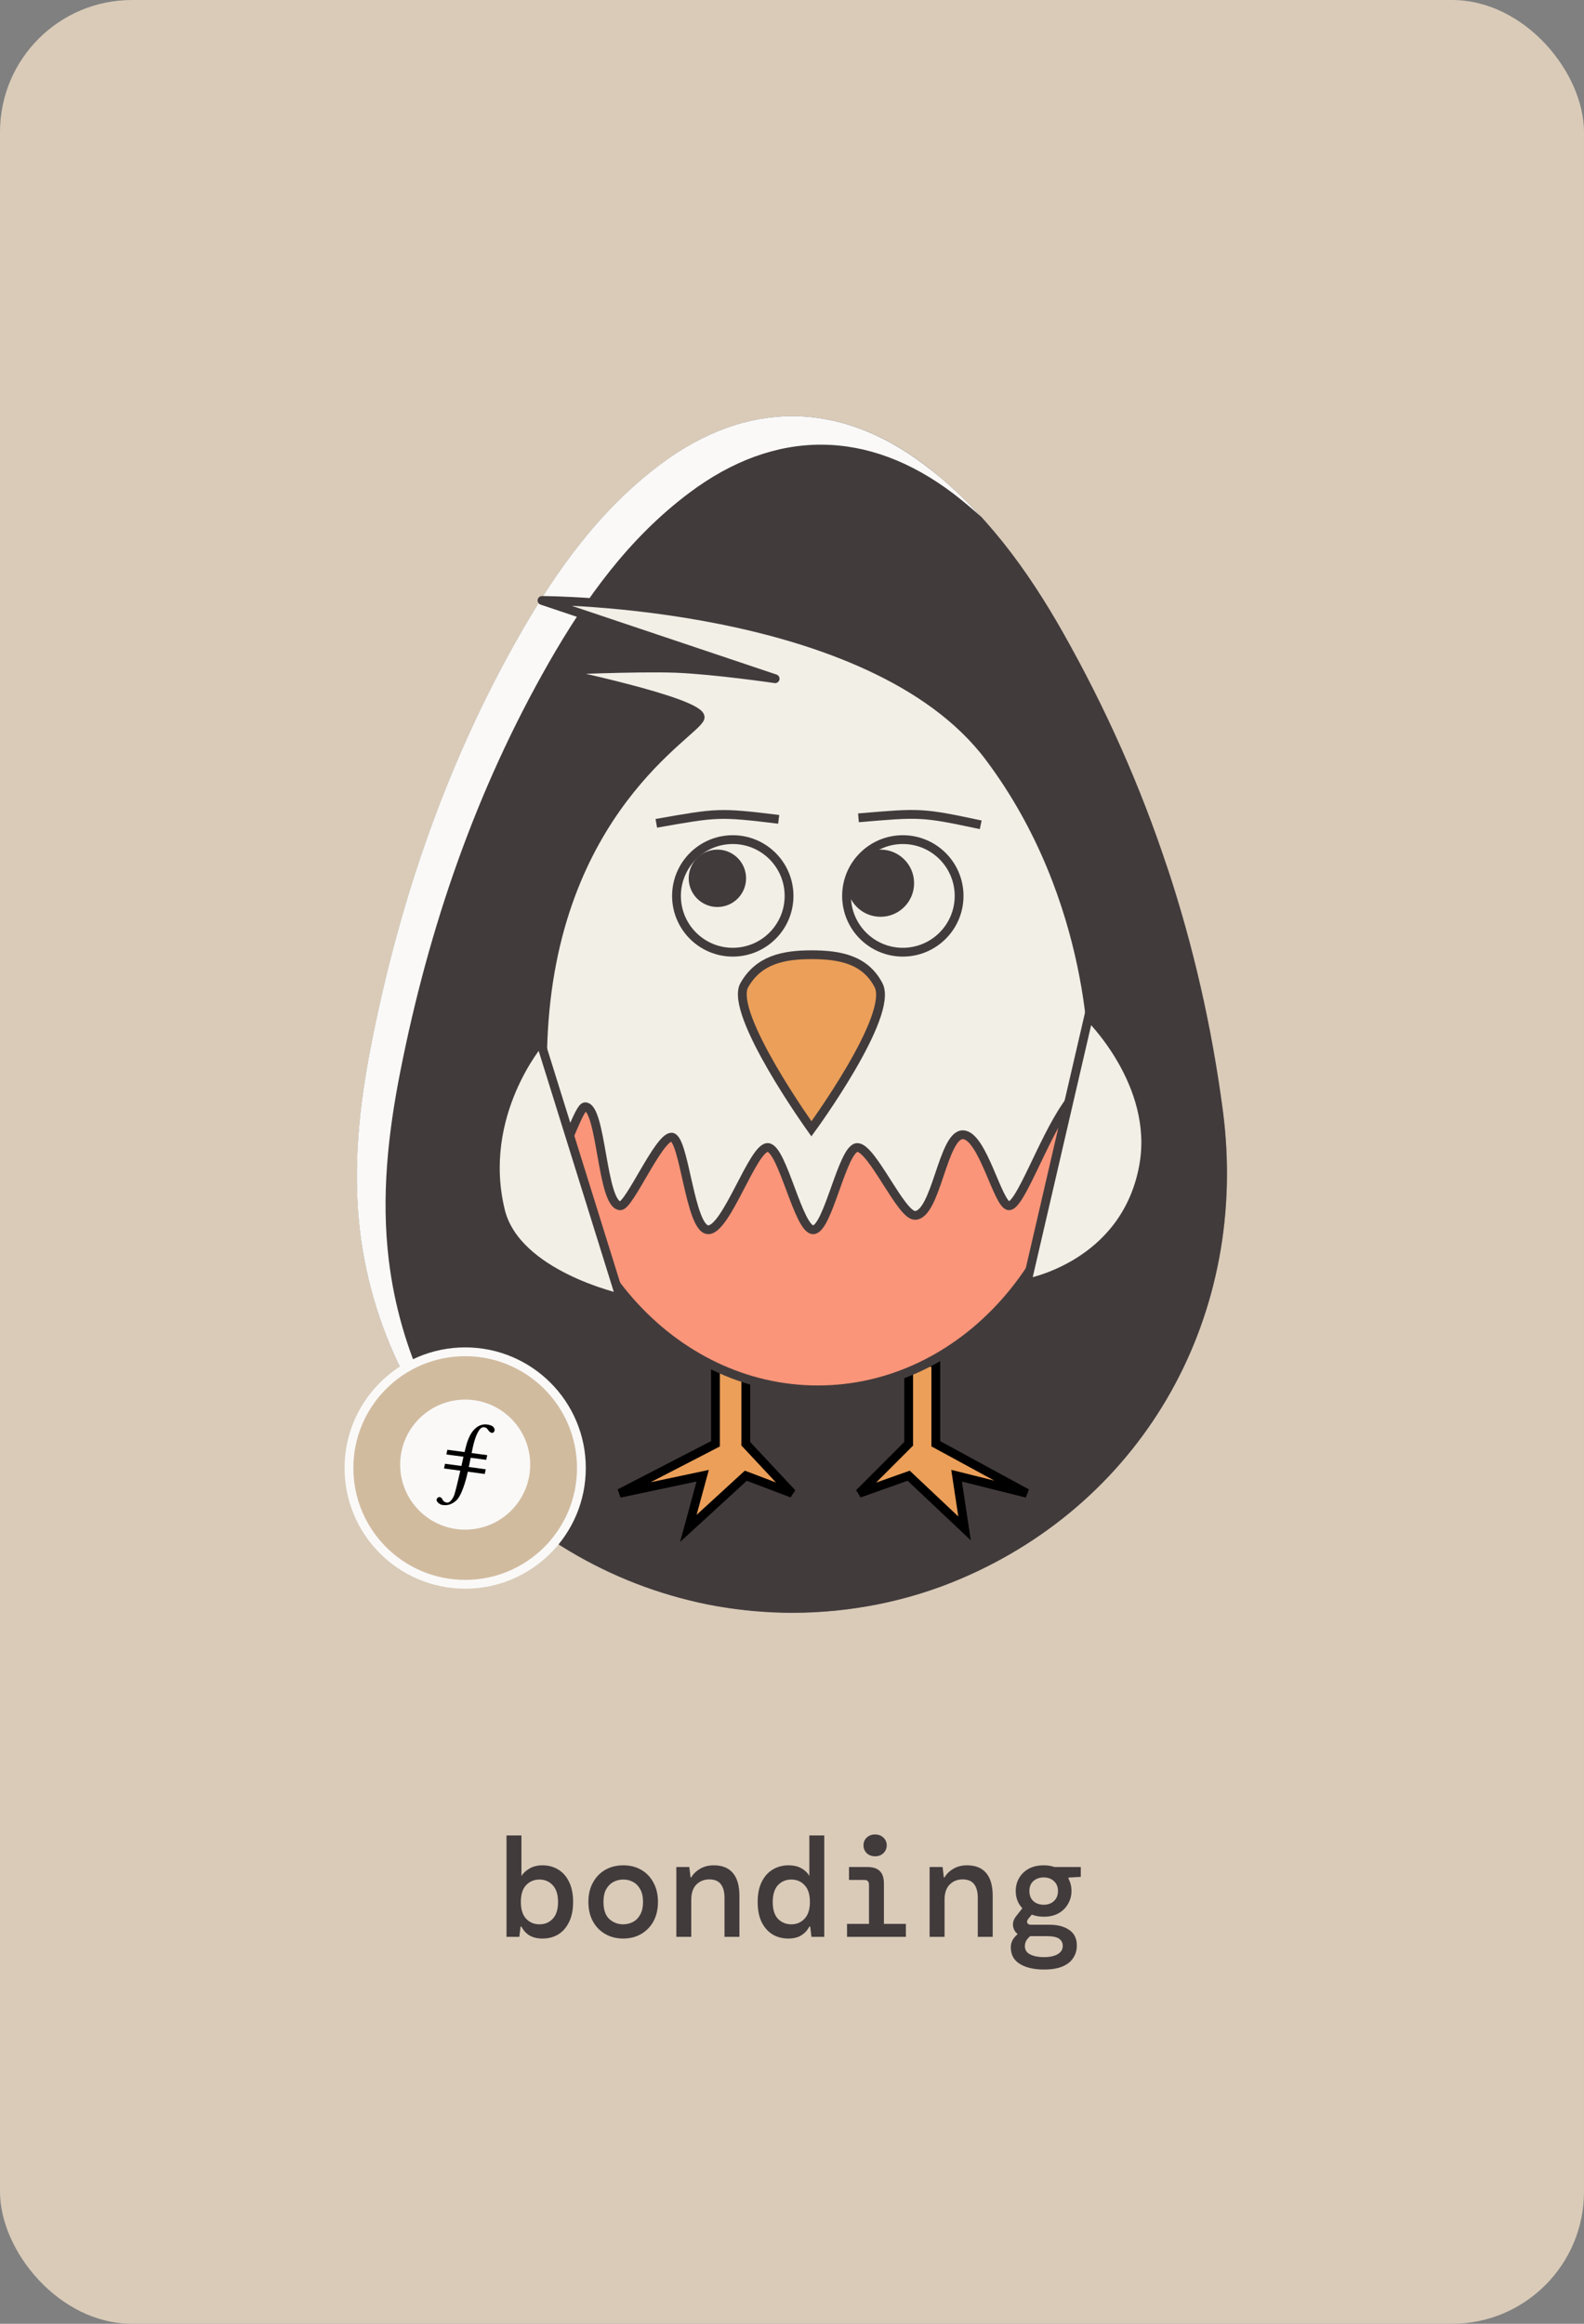 <svg width="180" height="264" viewBox="0 0 180 264" fill="none" xmlns="http://www.w3.org/2000/svg">
  <rect x="0" y="0" width="180" height="264" fill="#808080" stroke="none"/>
  <rect width="180" height="264" rx="15" fill="#D9CBB8" />
  <path
    d="M61.654 220.234C61.067 220.234 60.571 220.116 60.166 219.882C59.771 219.636 59.467 219.3 59.254 218.874H59.158L59.014 220.042H57.558V208.522H59.254V213.13C59.446 212.81 59.75 212.527 60.166 212.282C60.582 212.036 61.078 211.914 61.654 211.914C62.315 211.914 62.907 212.074 63.43 212.394C63.953 212.703 64.363 213.167 64.662 213.786C64.971 214.404 65.126 215.167 65.126 216.074C65.126 216.98 64.971 217.743 64.662 218.362C64.363 218.98 63.953 219.45 63.43 219.77C62.907 220.079 62.315 220.234 61.654 220.234ZM61.302 218.618C61.91 218.618 62.411 218.41 62.806 217.994C63.211 217.567 63.414 216.932 63.414 216.09C63.414 215.236 63.211 214.596 62.806 214.17C62.411 213.743 61.91 213.53 61.302 213.53C60.694 213.53 60.187 213.743 59.782 214.17C59.387 214.586 59.19 215.22 59.19 216.074C59.19 216.916 59.387 217.551 59.782 217.978C60.187 218.404 60.694 218.618 61.302 218.618ZM70.816 220.234C70.058 220.234 69.381 220.063 68.784 219.722C68.186 219.38 67.717 218.9 67.376 218.282C67.034 217.652 66.864 216.916 66.864 216.074C66.864 215.231 67.034 214.5 67.376 213.882C67.717 213.252 68.186 212.767 68.784 212.426C69.381 212.084 70.064 211.914 70.832 211.914C71.6 211.914 72.277 212.084 72.864 212.426C73.461 212.767 73.925 213.252 74.256 213.882C74.597 214.5 74.768 215.231 74.768 216.074C74.768 216.916 74.597 217.652 74.256 218.282C73.914 218.9 73.445 219.38 72.848 219.722C72.261 220.063 71.584 220.234 70.816 220.234ZM70.816 218.618C71.221 218.618 71.594 218.527 71.936 218.346C72.277 218.164 72.549 217.887 72.752 217.514C72.965 217.13 73.072 216.65 73.072 216.074C73.072 215.487 72.965 215.007 72.752 214.634C72.549 214.26 72.277 213.983 71.936 213.802C71.605 213.62 71.237 213.53 70.832 213.53C70.426 213.53 70.053 213.62 69.712 213.802C69.37 213.983 69.093 214.26 68.88 214.634C68.677 215.007 68.576 215.487 68.576 216.074C68.576 216.948 68.794 217.594 69.232 218.01C69.68 218.415 70.208 218.618 70.816 218.618ZM76.857 220.042V212.106H78.329L78.473 213.29H78.553C78.767 212.906 79.097 212.58 79.545 212.314C79.993 212.047 80.511 211.914 81.097 211.914C82.068 211.914 82.799 212.207 83.289 212.794C83.78 213.38 84.025 214.244 84.025 215.386V220.042H82.329V215.594C82.329 214.932 82.191 214.42 81.913 214.058C81.636 213.695 81.199 213.514 80.601 213.514C80.015 213.514 79.524 213.711 79.129 214.106C78.745 214.5 78.553 215.071 78.553 215.818V220.042H76.857ZM89.571 220.234C88.91 220.234 88.318 220.079 87.795 219.77C87.272 219.45 86.856 218.98 86.547 218.362C86.249 217.743 86.099 216.98 86.099 216.074C86.099 215.167 86.254 214.404 86.563 213.786C86.873 213.167 87.288 212.703 87.811 212.394C88.344 212.074 88.936 211.914 89.587 211.914C90.195 211.914 90.697 212.031 91.091 212.266C91.486 212.49 91.779 212.778 91.971 213.13V208.522H93.667V220.042H92.211L92.067 218.874H91.971C91.758 219.29 91.454 219.62 91.059 219.866C90.675 220.111 90.179 220.234 89.571 220.234ZM89.923 218.618C90.531 218.618 91.032 218.404 91.427 217.978C91.832 217.551 92.035 216.916 92.035 216.074C92.035 215.22 91.832 214.586 91.427 214.17C91.032 213.743 90.531 213.53 89.923 213.53C89.315 213.53 88.808 213.743 88.403 214.17C88.008 214.596 87.811 215.236 87.811 216.09C87.811 216.932 88.008 217.567 88.403 217.994C88.808 218.41 89.315 218.618 89.923 218.618ZM99.437 210.89C99.064 210.89 98.749 210.772 98.493 210.538C98.248 210.292 98.125 209.994 98.125 209.642C98.125 209.29 98.248 208.996 98.493 208.762C98.749 208.527 99.064 208.41 99.437 208.41C99.821 208.41 100.136 208.527 100.381 208.762C100.637 208.996 100.765 209.29 100.765 209.642C100.765 209.994 100.637 210.292 100.381 210.538C100.136 210.772 99.821 210.89 99.437 210.89ZM96.253 220.042V218.57H98.749V214.106C98.749 213.754 98.578 213.578 98.237 213.578H96.477V212.106H98.541C99.202 212.106 99.682 212.26 99.981 212.57C100.29 212.868 100.445 213.348 100.445 214.01V218.57H102.941V220.042H96.253ZM105.639 220.042V212.106H107.111L107.255 213.29H107.335C107.548 212.906 107.879 212.58 108.327 212.314C108.775 212.047 109.292 211.914 109.879 211.914C110.849 211.914 111.58 212.207 112.071 212.794C112.561 213.38 112.807 214.244 112.807 215.386V220.042H111.111V215.594C111.111 214.932 110.972 214.42 110.695 214.058C110.417 213.695 109.98 213.514 109.383 213.514C108.796 213.514 108.305 213.711 107.911 214.106C107.527 214.5 107.335 215.071 107.335 215.818V220.042H105.639ZM118.608 217.754C118.118 217.754 117.664 217.674 117.248 217.514L116.848 217.994C116.72 218.154 116.683 218.308 116.736 218.458C116.8 218.596 116.944 218.666 117.168 218.666H119.264C120.192 218.666 120.939 218.863 121.504 219.258C122.08 219.642 122.368 220.234 122.368 221.034C122.368 221.535 122.24 221.988 121.984 222.394C121.739 222.81 121.339 223.14 120.784 223.386C120.24 223.631 119.52 223.754 118.624 223.754C117.494 223.754 116.582 223.54 115.888 223.114C115.206 222.698 114.864 222.068 114.864 221.226C114.864 220.927 114.934 220.65 115.072 220.394C115.222 220.148 115.414 219.924 115.648 219.722C115.36 219.508 115.184 219.21 115.12 218.826C115.067 218.431 115.184 218.052 115.472 217.69L116.176 216.794C115.675 216.26 115.424 215.604 115.424 214.826C115.424 214.303 115.547 213.823 115.792 213.386C116.048 212.938 116.411 212.58 116.88 212.314C117.36 212.047 117.936 211.914 118.608 211.914C119.046 211.914 119.451 211.978 119.824 212.106H122.816V213.226L121.424 213.306V213.45C121.648 213.866 121.76 214.324 121.76 214.826C121.76 215.348 121.632 215.834 121.376 216.282C121.131 216.73 120.774 217.087 120.304 217.354C119.835 217.62 119.27 217.754 118.608 217.754ZM118.608 216.394C119.078 216.394 119.462 216.255 119.76 215.978C120.07 215.7 120.224 215.316 120.224 214.826C120.224 214.356 120.07 213.983 119.76 213.706C119.462 213.428 119.078 213.29 118.608 213.29C118.128 213.29 117.734 213.428 117.424 213.706C117.126 213.983 116.976 214.356 116.976 214.826C116.976 215.316 117.126 215.7 117.424 215.978C117.734 216.255 118.128 216.394 118.608 216.394ZM116.464 221.098C116.464 221.524 116.667 221.839 117.072 222.042C117.488 222.244 118.006 222.346 118.624 222.346C119.286 222.346 119.808 222.234 120.192 222.01C120.576 221.786 120.768 221.471 120.768 221.066C120.768 220.724 120.63 220.452 120.352 220.25C120.075 220.058 119.606 219.962 118.944 219.962H117.072C116.667 220.282 116.464 220.66 116.464 221.098Z"
    fill="#423B3C" />
  <path
    d="M109.161 179.365C103.172 181.918 96.617 183.226 89.982 183.226C78.257 183.211 67.383 179.05 58.81 172.1C49.197 164.284 42.531 152.953 40.94 139.968C40.057 132.718 40.845 125.548 42.248 118.456C45.478 102.114 50.836 86.528 59.126 72.03C63.317 64.702 68.203 57.91 75.042 52.772C84.844 45.413 95.403 45.444 105.158 52.883C111.871 58.004 116.741 64.686 120.838 71.935C125.661 80.477 129.6 89.333 132.626 98.49C135.589 107.409 137.685 116.612 138.945 126.099C142.019 149.328 130.12 170.446 109.161 179.365Z"
    fill="#423B3C" />
  <g opacity="0.5">
    <path
      d="M109.161 179.365C103.172 181.918 96.617 183.226 89.982 183.226C89.982 183.226 85.175 183.226 80.4 182.281C63.302 178.877 48.078 160.659 46.156 158.311C49.528 161.432 59.33 169.626 74.097 170.997C90.786 172.542 102.794 164.331 107.742 160.959C110.39 159.147 123.596 149.801 130.183 131.489C135.431 116.881 133.745 104.163 132.642 98.505C135.605 107.425 137.701 116.628 138.961 126.115C142.019 149.329 130.12 170.446 109.161 179.365Z"
      fill="#423B3C" />
  </g>
  <path
    d="M111.509 58.729C110.516 57.831 109.476 56.964 108.404 56.129C98.65 48.691 88.091 48.643 78.289 56.019C71.449 61.156 66.564 67.948 62.372 75.276C54.083 89.775 48.725 105.36 45.494 121.703C44.091 128.794 43.303 135.949 44.186 143.214C45.462 153.599 49.97 162.929 56.636 170.241C48.189 162.535 42.405 151.96 40.924 139.968C40.041 132.718 40.829 125.548 42.232 118.456C45.462 102.114 50.821 86.528 59.11 72.03C63.302 64.702 68.187 57.91 75.027 52.772C84.829 45.413 95.387 45.444 105.142 52.883C107.49 54.648 109.586 56.617 111.509 58.729Z"
    fill="#FAF9F8" />
  <path
    d="M81.304 164.024V154.77L84.751 156.403V164.024L90.013 169.649L84.751 167.653L78.219 173.641L79.852 167.653L70.416 169.649L81.304 164.024Z"
    fill="#EB9F59" />
  <path
    d="M103.259 167.653L97.634 169.649L103.259 164.024V154.77H106.344V164.024L116.687 169.649L108.703 167.653L109.61 173.641L103.259 167.653Z"
    fill="#EB9F59" />
  <path
    d="M81.304 164.024V154.77L84.751 156.403V164.024L90.013 169.649L84.751 167.653L78.219 173.641L79.852 167.653L70.416 169.649L81.304 164.024Z"
    stroke="black" />
  <path
    d="M103.259 167.653L97.634 169.649L103.259 164.024V154.77H106.344V164.024L116.687 169.649L108.703 167.653L109.61 173.641L103.259 167.653Z"
    stroke="black" />
  <path
    d="M123.092 123.741C123.092 142.665 109.533 157.899 92.932 157.899C76.331 157.899 62.772 142.665 62.772 123.741C62.772 104.817 76.331 89.584 92.932 89.584C109.533 89.584 123.092 104.817 123.092 123.741Z"
    fill="#FA9579" stroke="#423B3C" />
  <path
    d="M61.697 118.388C62.679 91.987 79.098 83.322 79.555 81.553C80.013 79.784 62.679 76.201 62.679 76.201C62.679 76.201 72.442 75.753 76.833 75.928C81.247 76.105 88.083 77.108 88.083 77.108L61.591 68.217C61.591 68.217 99.007 68.19 112.401 85.999C124.675 102.317 124.208 121.019 124.208 121.019C124.208 121.019 123.395 122.38 121.111 125.737C118.431 129.676 115.934 136.966 114.668 136.987C113.401 137.008 111.682 128.915 109.405 128.915C107.129 128.915 106.379 138.076 103.962 138.076C102.379 138.076 99.097 130.366 97.426 130.366C95.754 130.366 94.12 139.589 92.438 139.709C90.755 139.829 88.951 130.499 87.268 130.366C85.585 130.233 82.547 139.794 80.462 139.709C78.376 139.624 77.77 129.11 76.288 129.189C74.807 129.267 71.505 137.035 70.482 136.987C68.358 136.887 68.379 125.737 66.49 125.737C65.129 125.737 60.715 144.79 61.697 118.388Z"
    fill="#F1EFE6" stroke="#423B3C" stroke-linejoin="round" />
  <path
    d="M129.963 132.431C131.648 123.088 123.716 115.445 123.716 115.445L116.687 145.768C116.687 145.768 127.914 143.798 129.963 132.431Z"
    fill="#F1EFE6" stroke="#423B3C" />
  <path
    d="M56.873 137.539C54.228 126.658 61.401 118.32 61.401 118.32L70.491 147.469C70.491 147.469 58.649 144.845 56.873 137.539Z"
    fill="#F1EFE6" stroke="#423B3C" />
  <path
    d="M84.585 111.912C82.771 115.088 92.206 128.243 92.206 128.243C92.206 128.243 101.642 115.36 99.827 111.912C98.306 109.022 95.473 108.465 92.206 108.465C88.94 108.465 86.206 109.076 84.585 111.912Z"
    fill="#EB9F59" stroke="#423B3C" />
  <circle cx="102.594" cy="101.782" r="6.395" fill="#F1EFE6" stroke="#423B3C" />
  <circle cx="100.059" cy="100.338" r="3.816" fill="#423B3C" />
  <circle cx="83.27" cy="101.782" r="6.395" fill="#F1EFE6" stroke="#423B3C" />
  <path
    d="M84.781 99.782C84.781 101.582 83.321 103.042 81.521 103.042C79.721 103.042 78.262 101.582 78.262 99.782C78.262 97.982 79.721 96.522 81.521 96.522C83.321 96.522 84.781 97.982 84.781 99.782Z"
    fill="#423B3C" />
  <path
    d="M66.068 166.78C66.068 174.073 60.156 179.986 52.862 179.986C45.568 179.986 39.656 174.073 39.656 166.78C39.656 159.486 45.568 153.574 52.862 153.574C60.156 153.574 66.068 159.486 66.068 166.78Z"
    fill="#D1BB9F" stroke="#FAF9F8" />
  <path
    d="M57.733 161.522C60.423 164.212 60.423 168.573 57.733 171.263C55.043 173.953 50.681 173.953 47.991 171.263C45.301 168.573 45.301 164.212 47.991 161.522C50.681 158.832 55.043 158.832 57.733 161.522Z"
    fill="#FAF9F8" stroke="#FAF9F8" />
  <path
    d="M55.922 162.002C55.785 161.933 54.916 161.53 54.087 162.218C53.295 162.875 53.016 164.03 52.829 164.807C52.818 164.852 52.806 164.906 52.791 164.968L50.839 164.703L50.723 165.237L52.669 165.497C52.601 165.799 52.519 166.16 52.432 166.545L50.571 166.296L50.454 166.828L52.31 167.08C52.058 168.183 51.781 169.34 51.635 169.798C51.521 170.161 51.162 170.731 50.827 170.708C50.277 170.668 50.326 170.274 50.109 170.132C49.892 169.991 49.662 170.152 49.614 170.368C49.565 170.584 49.937 170.912 50.221 170.963C50.767 171.062 51.278 170.974 51.857 170.462C52.362 170.015 52.794 168.666 53.011 167.838C53.056 167.665 53.108 167.444 53.162 167.195L55.083 167.456L55.199 166.923L53.275 166.663C53.347 166.315 53.421 165.95 53.488 165.612L55.252 165.85L55.367 165.317L53.594 165.077C53.649 164.805 53.695 164.577 53.728 164.428C54.028 163.077 54.466 162.139 54.943 162.142C55.31 162.142 55.384 162.362 55.561 162.576C55.762 162.821 56.02 162.861 56.154 162.642C56.316 162.381 56.06 162.072 55.922 162.002Z"
    fill="black" />
  <path d="M74.58 93.535C81.564 92.304 81.691 92.262 88.487 93.083" stroke="#423B3C" />
  <path d="M97.553 92.912C104.62 92.31 104.75 92.28 111.445 93.705" stroke="#423B3C" />
</svg>